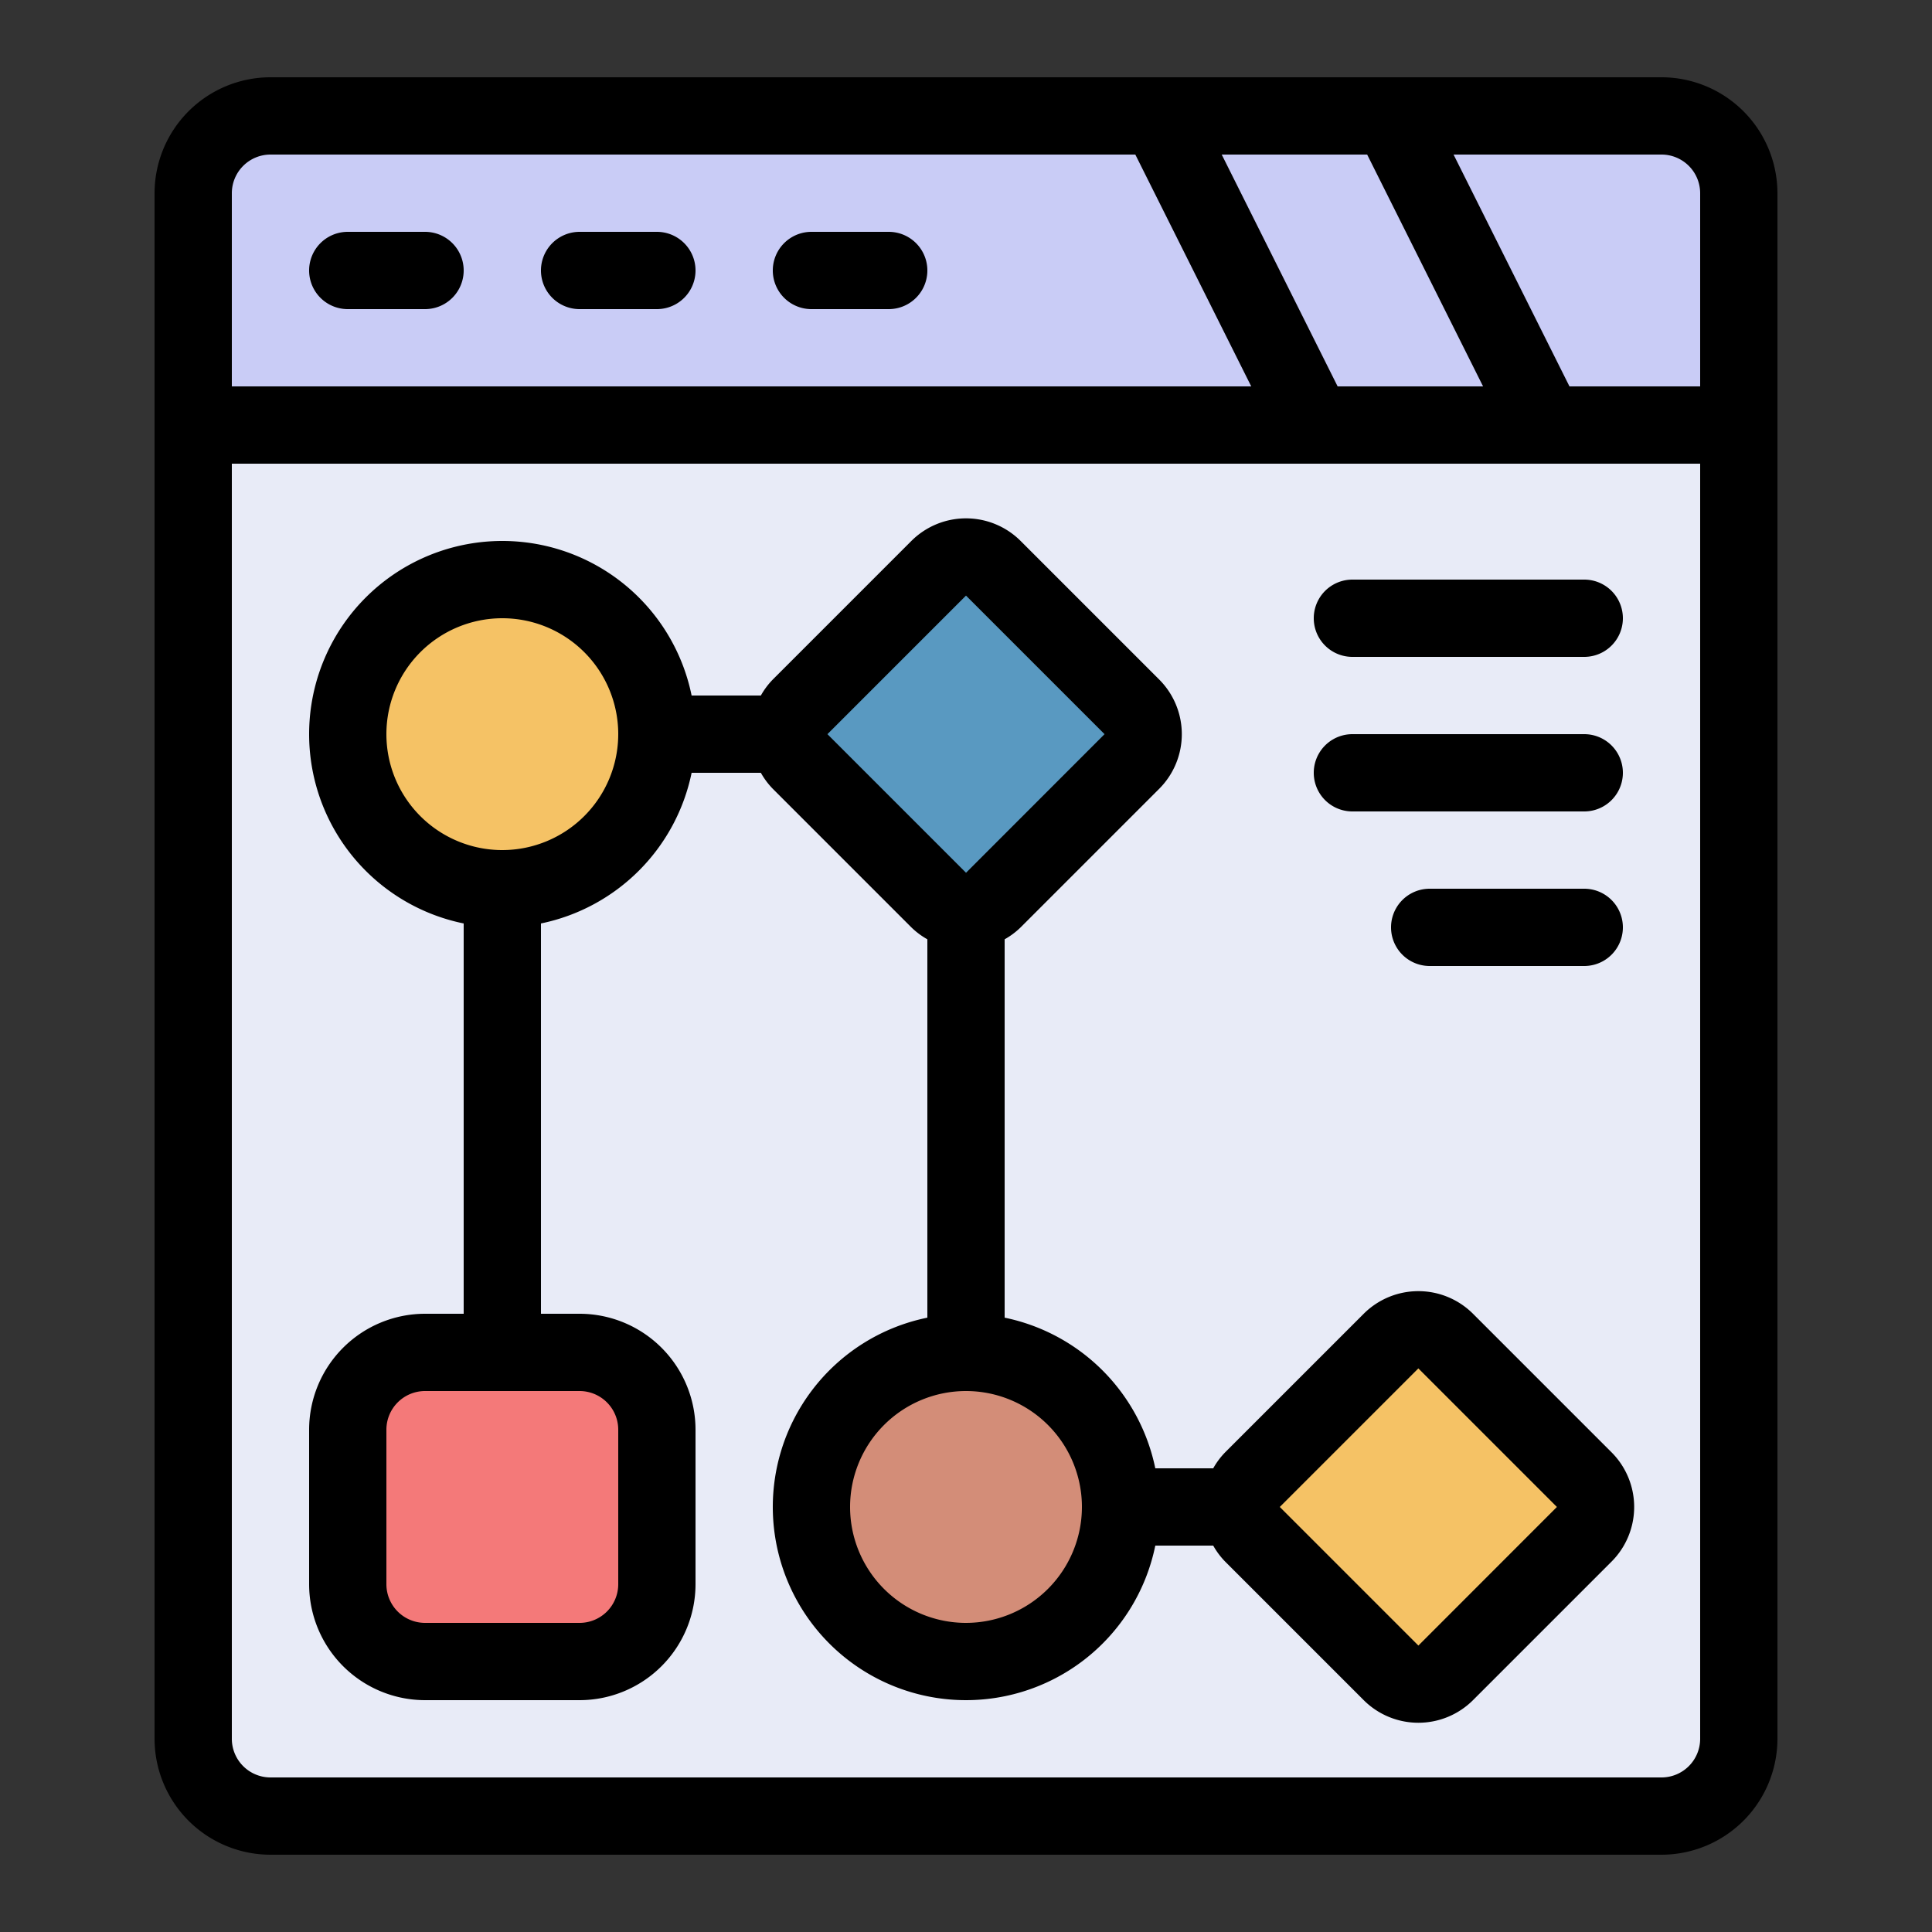 <svg xmlns="http://www.w3.org/2000/svg" viewBox="0 0 50 50" id="workflow">
  <rect x="0" y="0" width="50" height="50" fill="#333333" stroke="none"/>
  <g>
    <path fill="#e8ebf7" d="M5,11H45a0,0,0,0,1,0,0V45a2,2,0,0,1-2,2H7a2,2,0,0,1-2-2V11A0,0,0,0,1,5,11Z"></path>
    <circle cx="13" cy="19" r="4" fill="#f5c265"></circle>
    <path fill="#d38d78" d="M29,39a4,4,0,1,1-4-4,4,4,0,0,1,4,4"></path>
    <rect width="8" height="8" x="9" y="35" fill="#f47979" rx="2"></rect>
    <rect width="7.071" height="7.071" x="21.464" y="15.464" fill="#5999c1" rx="1" transform="rotate(45 25 19)"></rect>
    <rect width="7.071" height="7.071" x="33.172" y="35.464" fill="#f5c265" rx="1" transform="rotate(45 36.707 39)"></rect>
    <path fill="#c9ccf6" d="M7,3H43a2,2,0,0,1,2,2v6a0,0,0,0,1,0,0H5a0,0,0,0,1,0,0V5A2,2,0,0,1,7,3Z"></path>
    <path d="M43,2H7A3.003,3.003,0,0,0,4,5V45a3.003,3.003,0,0,0,3,3H43a3.003,3.003,0,0,0,3-3V5A3.003,3.003,0,0,0,43,2Zm1,3v5H40.618l-3-6H43A1.001,1.001,0,0,1,44,5Zm-9.382,5-3-6h3.764l3,6ZM7,4H29.382l3,6H6V5A1.001,1.001,0,0,1,7,4ZM43,46H7a1.001,1.001,0,0,1-1-1V12H44V45A1.001,1.001,0,0,1,43,46Z"></path>
    <path d="M9 8h2a1 1 0 000-2H9A1 1 0 009 8zM15 8h2a1 1 0 000-2H15a1 1 0 000 2zM21 8h2a1 1 0 000-2H21a1 1 0 000 2zM38.121 34a2.001 2.001 0 00-2.828 0l-3.586 3.586A1.977 1.977 0 0031.398 38H29.899A5.014 5.014 0 0026 34.101V24.309A1.971 1.971 0 0026.414 24L30 20.414a2.001 2.001 0 000-2.828L26.414 14a2.001 2.001 0 00-2.828 0L20 17.586A1.977 1.977 0 0019.691 18H17.899A5 5 0 1012 23.899V34H11a3.003 3.003 0 00-3 3v4a3.003 3.003 0 003 3h4a3.003 3.003 0 003-3V37a3.003 3.003 0 00-3-3H14V23.899A5.014 5.014 0 0017.899 20H19.691a1.977 1.977 0 00.309.414L23.586 24A1.971 1.971 0 0024 24.309v9.792A5 5 0 1029.899 40h1.499a1.977 1.977 0 00.309.414L35.293 44a2.002 2.002 0 002.828 0l3.586-3.586a2.001 2.001 0 000-2.828zM16 37v4a1.001 1.001 0 01-1 1H11a1.001 1.001 0 01-1-1V37a1.001 1.001 0 011-1h4A1.001 1.001 0 0116 37zM13 22a3 3 0 113-3A3.003 3.003 0 0113 22zm8.414-3L25 15.414 28.586 19 25.001 22.587zM25 42a3 3 0 113-3A3.003 3.003 0 0125 42zm11.708.587L33.121 39l3.586-3.586L40.293 39zM35 17h6a1 1 0 000-2H35a1 1 0 000 2zM35 21h6a1 1 0 000-2H35a1 1 0 000 2zM41 23H37a1 1 0 000 2h4a1 1 0 000-2z"></path>
  </g>
</svg>
